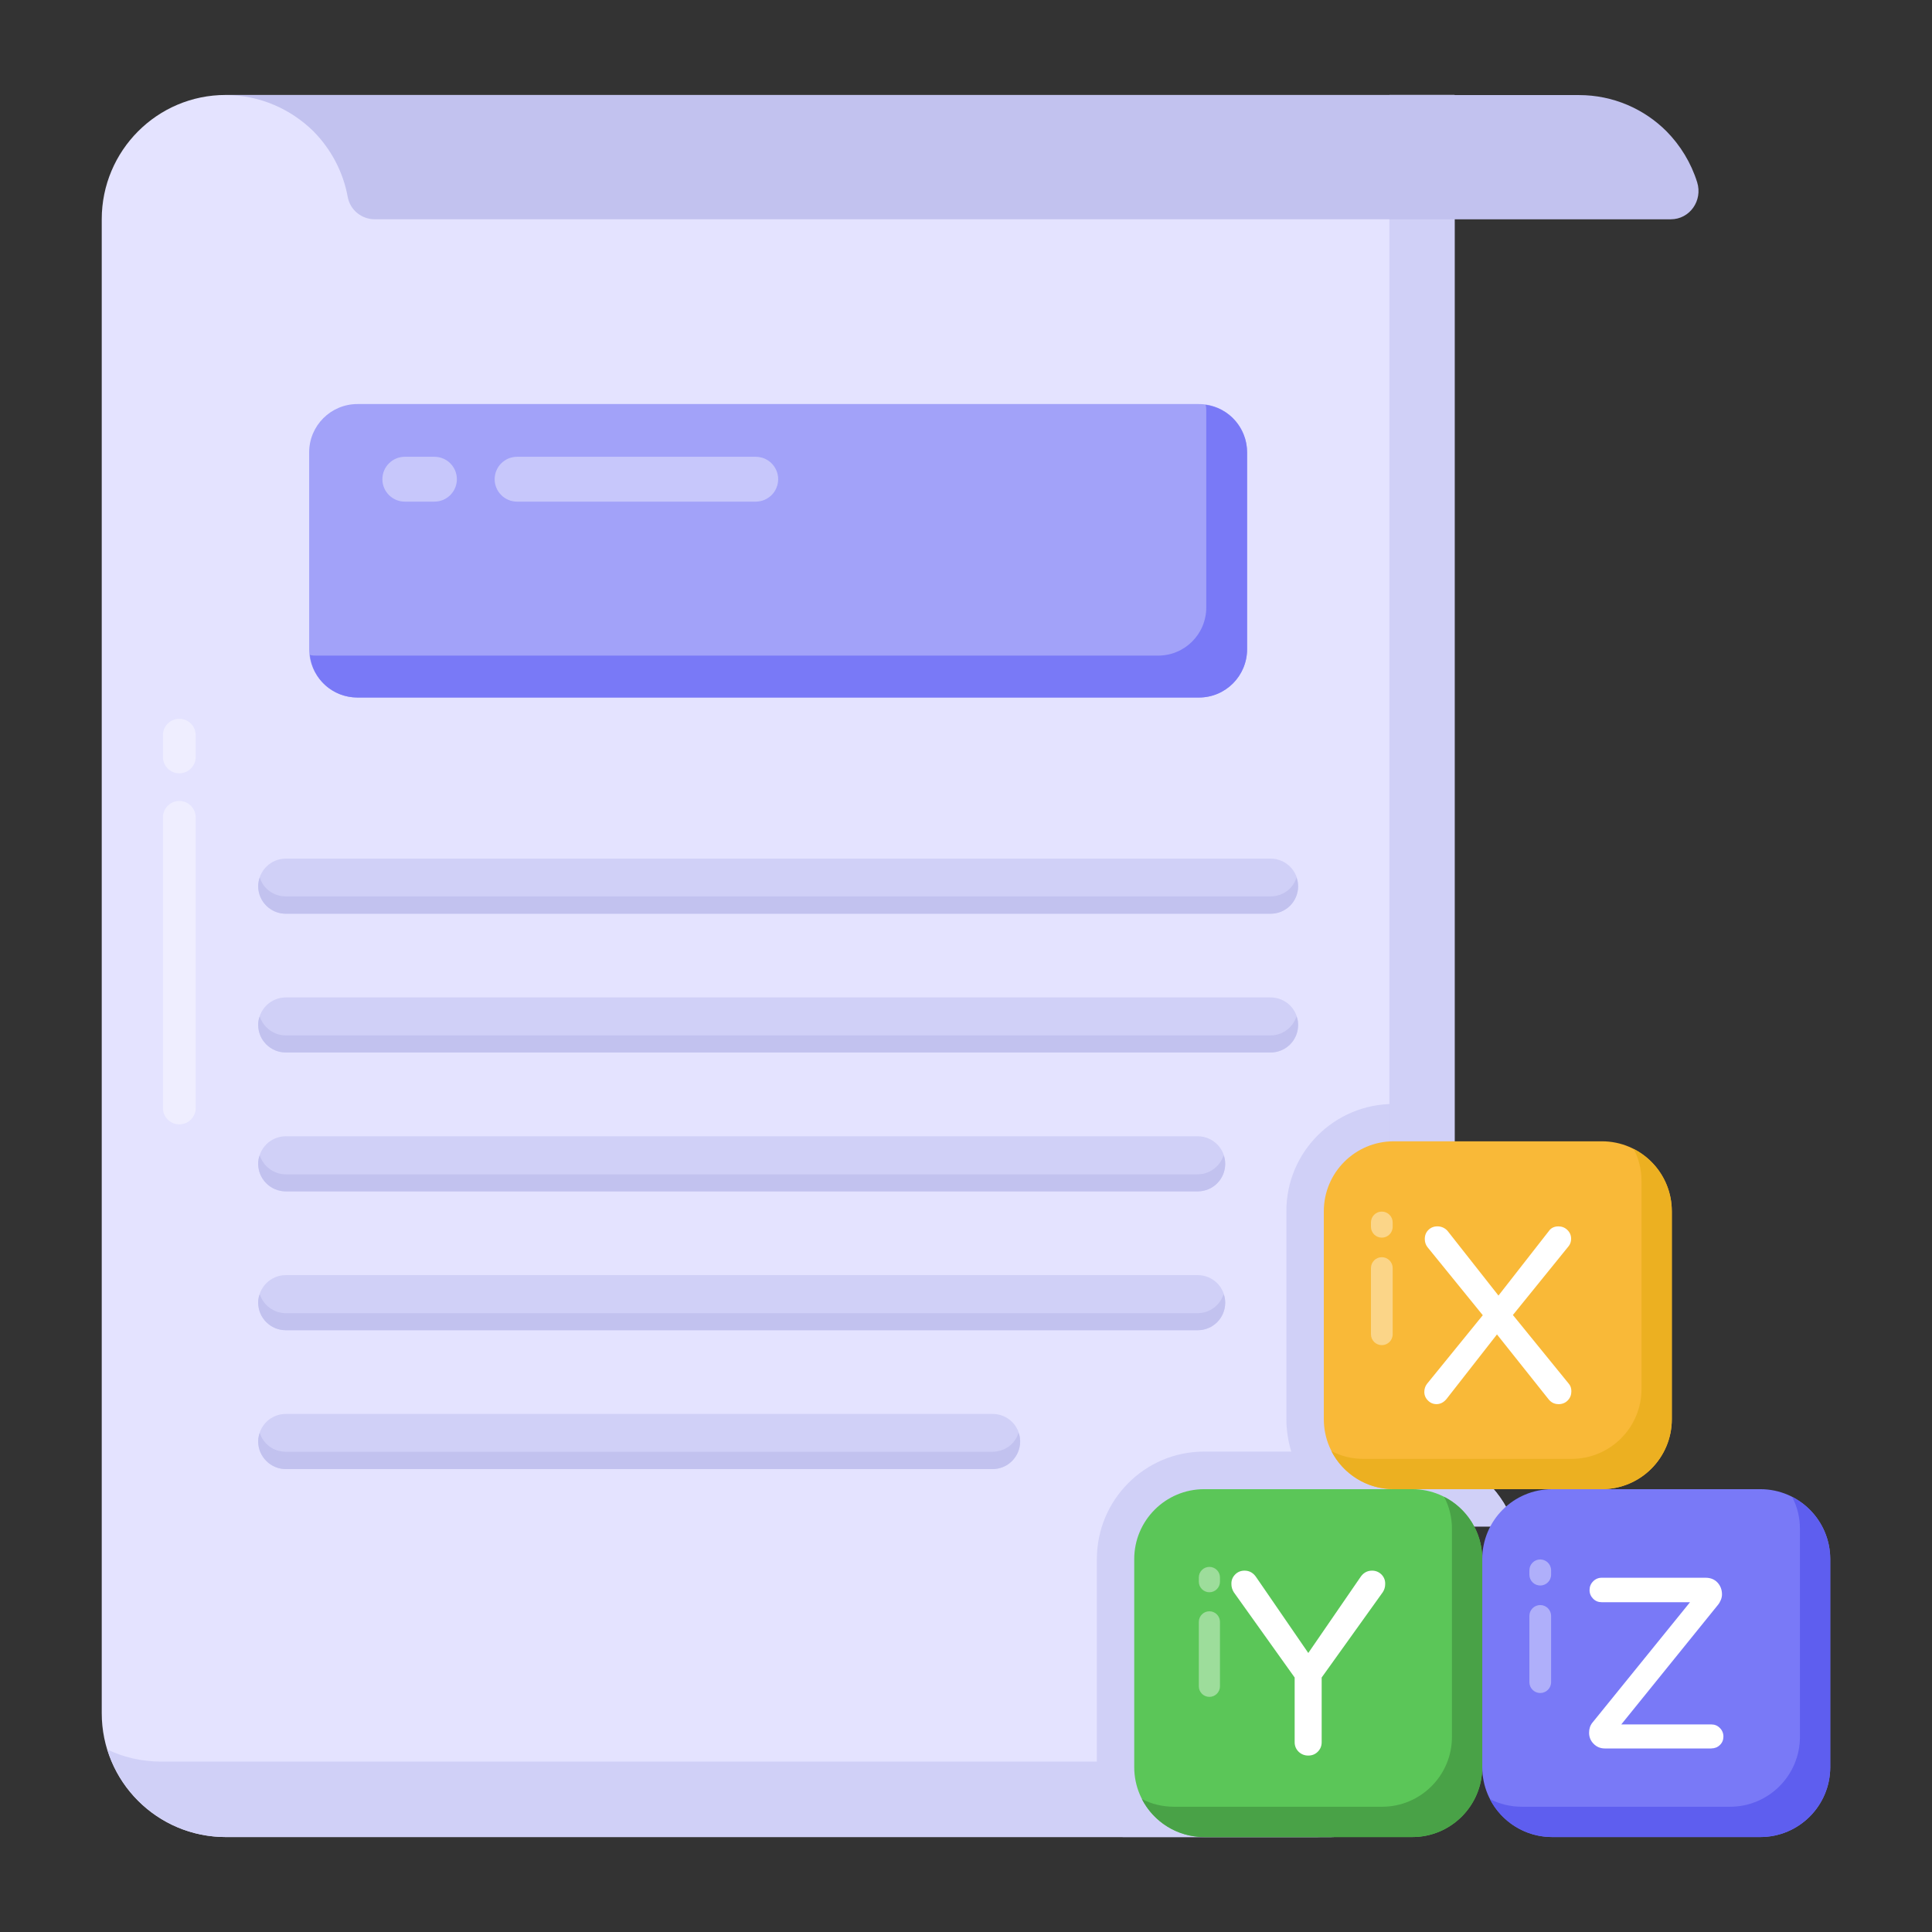 <svg id="Layer_1" enable-background="new 0 0 53 53" height="512" viewBox="0 0 53 53" width="512" xmlns="http://www.w3.org/2000/svg"><rect x="0" y="0" width="53" height="53" fill="#333333" stroke="none"/><g id="_x34_8"><g><path d="m39.901 2.605v44.39c0 1.88-1.52 3.4-3.39 3.4h-30.32c-1.88 0-3.4-1.52-3.4-3.4v-40.98c0-1.88 1.52-3.41 3.4-3.41h33.71z" fill="#e4e3ff"/></g><g><path d="m41.548 41.876h-3.309c-1.326 0-2.435-.863-2.816-2.055-.082-.277-.134-.576-.134-.884v-5.714c0-1.624 1.315-2.939 2.949-2.939h1.377v9.67c.914.288 1.644 1.007 1.932 1.922z" fill="#d0d0f7"/></g><g><path d="m41.548 41.876h-1.932v5.025c0 1.932-1.562 3.494-3.484 3.494h-5.333c-.442-.514-.709-1.192-.709-1.922v-5.703c0-1.624 1.315-2.949 2.939-2.949h5.714c.308 0 .596.051.874.133.914.288 1.644 1.007 1.932 1.922z" fill="#d0d0f7"/></g><g><path d="m39.906 2.605v44.39c0 1.88-1.52 3.4-3.39 3.4h-30.32c-1.53 0-2.82-1.01-3.25-2.4.44.21.94.33 1.46.33h30.32c1.87 0 3.39-1.52 3.39-3.4v-42.32z" fill="#d0d0f7"/></g><g><path d="m10.28 6.015c-.362 0-.676-.256-.741-.612-.126-.696-.464-1.318-.94-1.801-.622-.611-1.471-.994-2.403-.994h37.118c.943 0 1.792.383 2.403.994.382.388.674.865.841 1.398.156.501-.201 1.016-.726 1.016z" fill="#c2c2ef"/></g><g><path d="m34.212 12.41v5.399c0 .732-.593 1.326-1.326 1.326h-23.079c-.732 0-1.326-.593-1.326-1.326v-5.399c0-.732.593-1.326 1.326-1.326h23.079c.732 0 1.326.593 1.326 1.326z" fill="#a2a2f9"/></g><g><path d="m34.211 12.415v5.39c0 .74-.59 1.33-1.32 1.33h-23.08c-.69 0-1.24-.51-1.31-1.17.06.02.13.02.19.02h23.08c.73 0 1.32-.59 1.32-1.32v-5.4c0-.05 0-.11-.02-.16.64.08 1.14.63 1.14 1.31z" fill="#7979f7"/></g><g><g><path d="m35.612 24.31v0c0 .418-.339.756-.756.756h-27.015c-.418 0-.756-.339-.756-.756v-0c0-.418.339-.756.756-.756h27.015c.418 0 .756.339.756.756z" fill="#d0d0f7"/></g><g><path d="m35.61 24.309c0 .422-.334.757-.756.757h-27.015c-.413 0-.757-.334-.757-.757 0-.088.018-.167.044-.238.097.308.378.519.712.519h27.015c.334 0 .625-.211.712-.519.026.07.044.149.044.238z" fill="#c2c2ef"/></g></g><g><g><path d="m35.612 28.118c0 .418-.339.756-.756.756h-27.015c-.418 0-.756-.339-.756-.756 0-.418.339-.756.756-.756h27.015c.418 0 .756.339.756.756z" fill="#d0d0f7"/></g><g><path d="m35.61 28.114c0 .422-.334.757-.756.757h-27.015c-.413 0-.757-.334-.757-.757 0-.079.009-.158.044-.229.097.299.387.519.712.519h27.015c.334 0 .616-.22.712-.519.035.07.044.149.044.229z" fill="#c2c2ef"/></g></g><g><g><path d="m33.612 35.736v0c0 .418-.339.756-.756.756h-25.015c-.418 0-.756-.339-.756-.756v-0c0-.418.339-.756.756-.756h25.015c.418 0.0.756.339.756.756z" fill="#d0d0f7"/></g><g><path d="m33.61 35.734c0 .422-.334.757-.756.757h-25.015c-.413 0-.757-.334-.757-.757 0-.079.009-.158.044-.229.097.299.387.519.712.519h25.015c.334 0 .616-.22.712-.519.035.07.044.149.044.229z" fill="#c2c2ef"/></g></g><g><g><path d="m33.612 31.927v0c0 .418-.339.756-.756.756h-25.015c-.418 0-.756-.339-.756-.756v-0c0-.418.339-.756.756-.756h25.015c.418 0 .756.339.756.756z" fill="#d0d0f7"/></g><g><path d="m33.61 31.925c0 .422-.334.757-.756.757h-25.015c-.413 0-.757-.334-.757-.757 0-.079.009-.158.044-.229.097.299.387.519.712.519h25.015c.334 0 .616-.22.712-.519.035.07.044.149.044.229z" fill="#c2c2ef"/></g></g><g><g><path d="m27.987 39.544v0c0 .418-.339.756-.756.756h-19.391c-.418 0-.756-.339-.756-.756v-0c0-.418.339-.756.756-.756h19.391c.418 0.0.756.339.756.756z" fill="#d0d0f7"/></g><g><path d="m27.983 39.544c0 .413-.334.757-.756.757h-19.388c-.413 0-.757-.343-.757-.757 0-.088.018-.167.044-.238.097.308.378.519.712.519h19.388c.334 0 .625-.211.712-.519.035.07.044.15.044.238z" fill="#c2c2ef"/></g></g><g><g><g><path d="m50.209 42.771v5.705c0 1.06-.859 1.919-1.919 1.919h-5.709c-1.06 0-1.919-.859-1.919-1.919v-5.705c0-1.06.859-1.919 1.919-1.919h5.709c1.06 0 1.919.859 1.919 1.919z" fill="#7979f7"/></g></g><g opacity=".4"><g><path d="m42.253 46.444c-.165 0-.298-.134-.298-.298v-1.817c0-.165.134-.298.298-.298.165 0 .298.134.298.298v1.817c-0.0.165-.134.298-.298.298z" fill="#fff"/></g></g><g opacity=".4"><g><path d="m42.253 43.495c-.165 0-.298-.134-.298-.298v-.119c0-.165.134-.298.298-.298.165 0 .298.134.298.298v.119c-0.0.165-.134.298-.298.298z" fill="#fff"/></g></g><g><g><path d="m50.208 42.772v5.702c0 1.062-.859 1.921-1.917 1.921h-5.71c-.744 0-1.392-.421-1.71-1.042.262.135.561.211.879.211h5.71c1.058 0 1.917-.859 1.917-1.917v-5.706c0-.318-.076-.616-.215-.879.62.314 1.046.962 1.046 1.71z" fill="#5e5eef"/></g></g></g><g><path d="m40.662 42.771v5.705c0 1.06-.859 1.919-1.919 1.919h-5.709c-1.06 0-1.919-.859-1.919-1.919v-5.705c0-1.06.859-1.919 1.919-1.919h5.709c1.06 0 1.919.859 1.919 1.919z" fill="#5bc658"/></g><g opacity=".4"><g><path d="m33.177 46.55c-.16 0-.29-.13-.29-.29v-1.768c0-.16.13-.29.29-.29.16 0 .29.13.29.29v1.768c0 .16-.13.29-.29.29z" fill="#fff"/></g></g><g opacity=".4"><g><path d="m33.177 43.68c-.16 0-.29-.13-.29-.29v-.116c0-.16.13-.29.29-.29.16 0 .29.13.29.29v.116c0 .16-.13.29-.29.29z" fill="#fff"/></g></g><g><g><path d="m40.662 42.772v5.702c0 1.062-.859 1.921-1.917 1.921h-5.71c-.744 0-1.392-.421-1.71-1.042.262.135.561.211.879.211h5.71c1.058 0 1.917-.859 1.917-1.917v-5.706c0-.318-.076-.616-.215-.879.62.314 1.046.962 1.046 1.71z" fill="#49a247"/></g></g><g><path d="m45.863 33.228v5.705c0 1.06-.859 1.919-1.919 1.919h-5.709c-1.06 0-1.919-.859-1.919-1.919v-5.705c0-1.06.859-1.919 1.919-1.919h5.709c1.06 0 1.919.859 1.919 1.919z" fill="#f9b938"/></g><g opacity=".4"><g><path d="m37.907 36.901c-.165 0-.298-.134-.298-.298v-1.817c0-.165.134-.298.298-.298s.298.134.298.298v1.817c-0.0.165-.134.298-.298.298z" fill="#fff"/></g></g><g opacity=".4"><g><path d="m37.907 33.952c-.165 0-.298-.134-.298-.298v-.119c0-.165.134-.298.298-.298s.298.134.298.298v.119c-0.0.165-.134.298-.298.298z" fill="#fff"/></g></g><g><g><path d="m45.862 33.229v5.702c0 1.062-.859 1.921-1.917 1.921h-5.71c-.744 0-1.392-.421-1.71-1.042.262.135.561.211.879.211h5.71c1.058 0 1.917-.859 1.917-1.917v-5.706c0-.318-.076-.616-.215-.879.62.314 1.046.962 1.046 1.71z" fill="#ecb021"/></g></g><g><g opacity=".4"><g><path d="m21.347 13.146c0 .34-.275.615-.615.615h-6.547c-.34 0-.615-.275-.615-.615s.275-.615.615-.615h6.547c.34-0.0.615.275.615.615z" fill="#fff"/></g></g><g opacity=".4"><g><path d="m12.533 13.146c0 .34-.275.615-.615.615h-.813c-.34 0-.615-.275-.615-.615s.275-.615.615-.615h.813c.34-0.0.615.275.615.615z" fill="#fff"/></g></g></g><g><g opacity=".4"><g><path d="m4.919 30.844c-.249 0-.45-.202-.45-.45v-7.971c0-.249.202-.45.45-.45.249 0 .45.202.45.45v7.971c0 .249-.202.45-.45.45z" fill="#fff"/></g></g><g opacity=".4"><g><path d="m4.919 21.214c-.249 0-.45-.202-.45-.45v-.595c0-.249.202-.45.45-.45.249 0 .45.202.45.45v.595c0 .249-.202.45-.45.45z" fill="#fff"/></g></g></g><g fill="#fff"><g><path d="m43.056 38.165c0 .085-.028.157-.084.216-.056.058-.129.088-.219.088-.099 0-.18-.042-.243-.128l-1.444-1.815-1.424 1.822c-.068.081-.146.121-.236.121-.077 0-.143-.028-.199-.084-.056-.056-.084-.122-.084-.199 0-.072.02-.135.061-.189l1.559-1.916-1.545-1.903c-.041-.054-.061-.117-.061-.189 0-.086.028-.156.084-.212.056-.056.127-.084.212-.084.049 0 .097.011.142.034.045.022.081.052.108.088l1.424 1.808 1.424-1.822c.049-.072.124-.108.223-.108.081 0 .151.028.209.084.058.056.088.125.088.206 0 .063-.018.119-.054.169l-1.559 1.923 1.559 1.916c.041.045.061.104.061.176z"/><path d="m42.752 38.519c-.115 0-.21-.05-.282-.148l-1.404-1.764-1.385 1.772c-.077.093-.17.14-.274.14-.09 0-.169-.033-.234-.099-.066-.065-.1-.145-.1-.234 0-.082.023-.155.07-.219l1.534-1.887-1.52-1.871c-.048-.064-.071-.138-.071-.22 0-.1.033-.184.1-.249.064-.064.147-.098.247-.098.058 0 .113.013.164.038.052.026.094.061.126.103l1.384 1.758 1.384-1.772c.058-.083.146-.126.262-.126.095 0 .177.033.244.098.068.065.103.146.103.242 0 .074-.021.141-.063.197l-1.534 1.894 1.533 1.885c.047.054.071.124.071.207 0 .098-.032.182-.098.25-.066.069-.152.104-.256.104zm-1.687-2.074.039.05 1.444 1.815c.055.074.12.109.203.109.076 0 .137-.024.184-.073s.07-.108.07-.181c0-.059-.016-.105-.049-.143l-1.585-1.949 1.584-1.954c.028-.038.043-.084.043-.137 0-.068-.023-.124-.072-.17-.049-.047-.106-.07-.175-.07-.082 0-.142.028-.182.086l-1.464 1.875-1.463-1.858c-.023-.031-.054-.056-.092-.074-.037-.019-.076-.028-.119-.028-.073 0-.131.022-.176.069-.048.047-.071.104-.071.178 0 .061.018.113.051.158l1.569 1.933-1.584 1.948c-.033.044-.05.097-.05.157 0 .062.023.116.07.164.047.047.101.069.164.069.075 0 .14-.034.197-.104z"/></g><g><path d="m37.638 43.137c.089 0 .164.032.225.095.061.063.089.139.084.228 0 .066-.019.129-.056.19l-1.686 2.353v1.792c0 .089-.031.164-.092.225-.061.061-.136.091-.225.091-.089 0-.165-.031-.228-.091-.063-.061-.095-.136-.095-.225v-1.792l-1.679-2.353c-.037-.061-.056-.124-.056-.19-.004-.089.024-.165.084-.228.061-.063.136-.095.225-.095.117 0 .211.054.281.162l1.468 2.136 1.468-2.136c.07-.108.164-.162.281-.162z"/><path d="m35.889 48.16c-.103 0-.19-.035-.264-.105-.072-.071-.109-.158-.109-.261v-1.775l-1.67-2.34c-.044-.072-.065-.145-.065-.219-.005-.102.028-.19.099-.264.069-.072.157-.109.261-.109.135 0 .243.062.323.184l1.426 2.075 1.427-2.076c.079-.121.188-.183.322-.183.103 0 .19.037.262.109.07.074.104.164.098.267 0 .072-.021.146-.064.213l-1.678 2.343v1.775c0 .103-.036.19-.106.26-.069.07-.157.106-.26.106zm-1.749-4.974c-.076 0-.138.026-.188.079-.052.054-.074.115-.071.192 0 .057.017.112.05.165l1.686 2.364v1.807c0 .075.026.137.08.188.054.053.117.078.193.078s.138-.025.189-.077.077-.113.077-.189v-1.807l.009-.014 1.686-2.354c.031-.049.048-.104.048-.16.004-.077-.019-.141-.07-.194-.052-.053-.113-.079-.189-.079-.1 0-.179.046-.239.139l-1.51 2.196-1.509-2.195c-.062-.094-.141-.14-.24-.14z"/></g><g><path d="m47.146 47.439c.055.055.082.122.082.2 0 .079-.028.144-.082.197-.055.053-.122.079-.2.079h-2.922c-.105 0-.195-.037-.269-.112-.075-.074-.112-.164-.112-.269 0-.096.026-.177.079-.243l2.745-3.388h-2.528c-.079 0-.146-.027-.2-.082-.055-.055-.082-.122-.082-.2s.027-.147.082-.204c.055-.057.121-.085.2-.085h2.85c.123 0 .22.039.292.118.072.079.108.175.108.289 0 .044-.01.09-.029.138-.02.048-.045.09-.076.125l-2.712 3.355h2.574c.079 0.0.146.028.2.082z"/><path d="m46.946 47.965h-2.922c-.119 0-.222-.042-.305-.126-.084-.083-.126-.186-.126-.305 0-.107.029-.199.089-.274l2.68-3.307h-2.424c-.093 0-.172-.032-.235-.097-.063-.063-.097-.143-.097-.236 0-.093.032-.173.097-.238.062-.065.144-.1.235-.1h2.851c.137 0 .247.045.329.134.08.088.121.196.121.323 0 .05-.011.103-.033.156s-.051.101-.084.139l-2.646 3.272h2.47c.092 0 .171.032.235.098.064.063.097.144.097.235s-.032.17-.097.232c-.064.062-.144.093-.235.093zm-3.008-4.583c-.064 0-.119.023-.163.069-.047.048-.069.103-.069.169s.022.12.068.165c.044.046.1.068.164.068h2.633l-.065.081-2.745 3.388c-.045.057-.067.128-.067.212 0 .093.032.169.097.234.065.064.142.097.234.097h2.922c.066 0 .12-.021.165-.065.045-.043.067-.096.067-.16 0-.065-.022-.119-.067-.165-.046-.046-.101-.068-.165-.068h-2.679l2.777-3.436c.027-.032.051-.07.069-.113.017-.04.025-.081.025-.118 0-.103-.031-.186-.096-.255-.062-.069-.146-.103-.255-.103h-2.851z"/></g></g></g></svg>